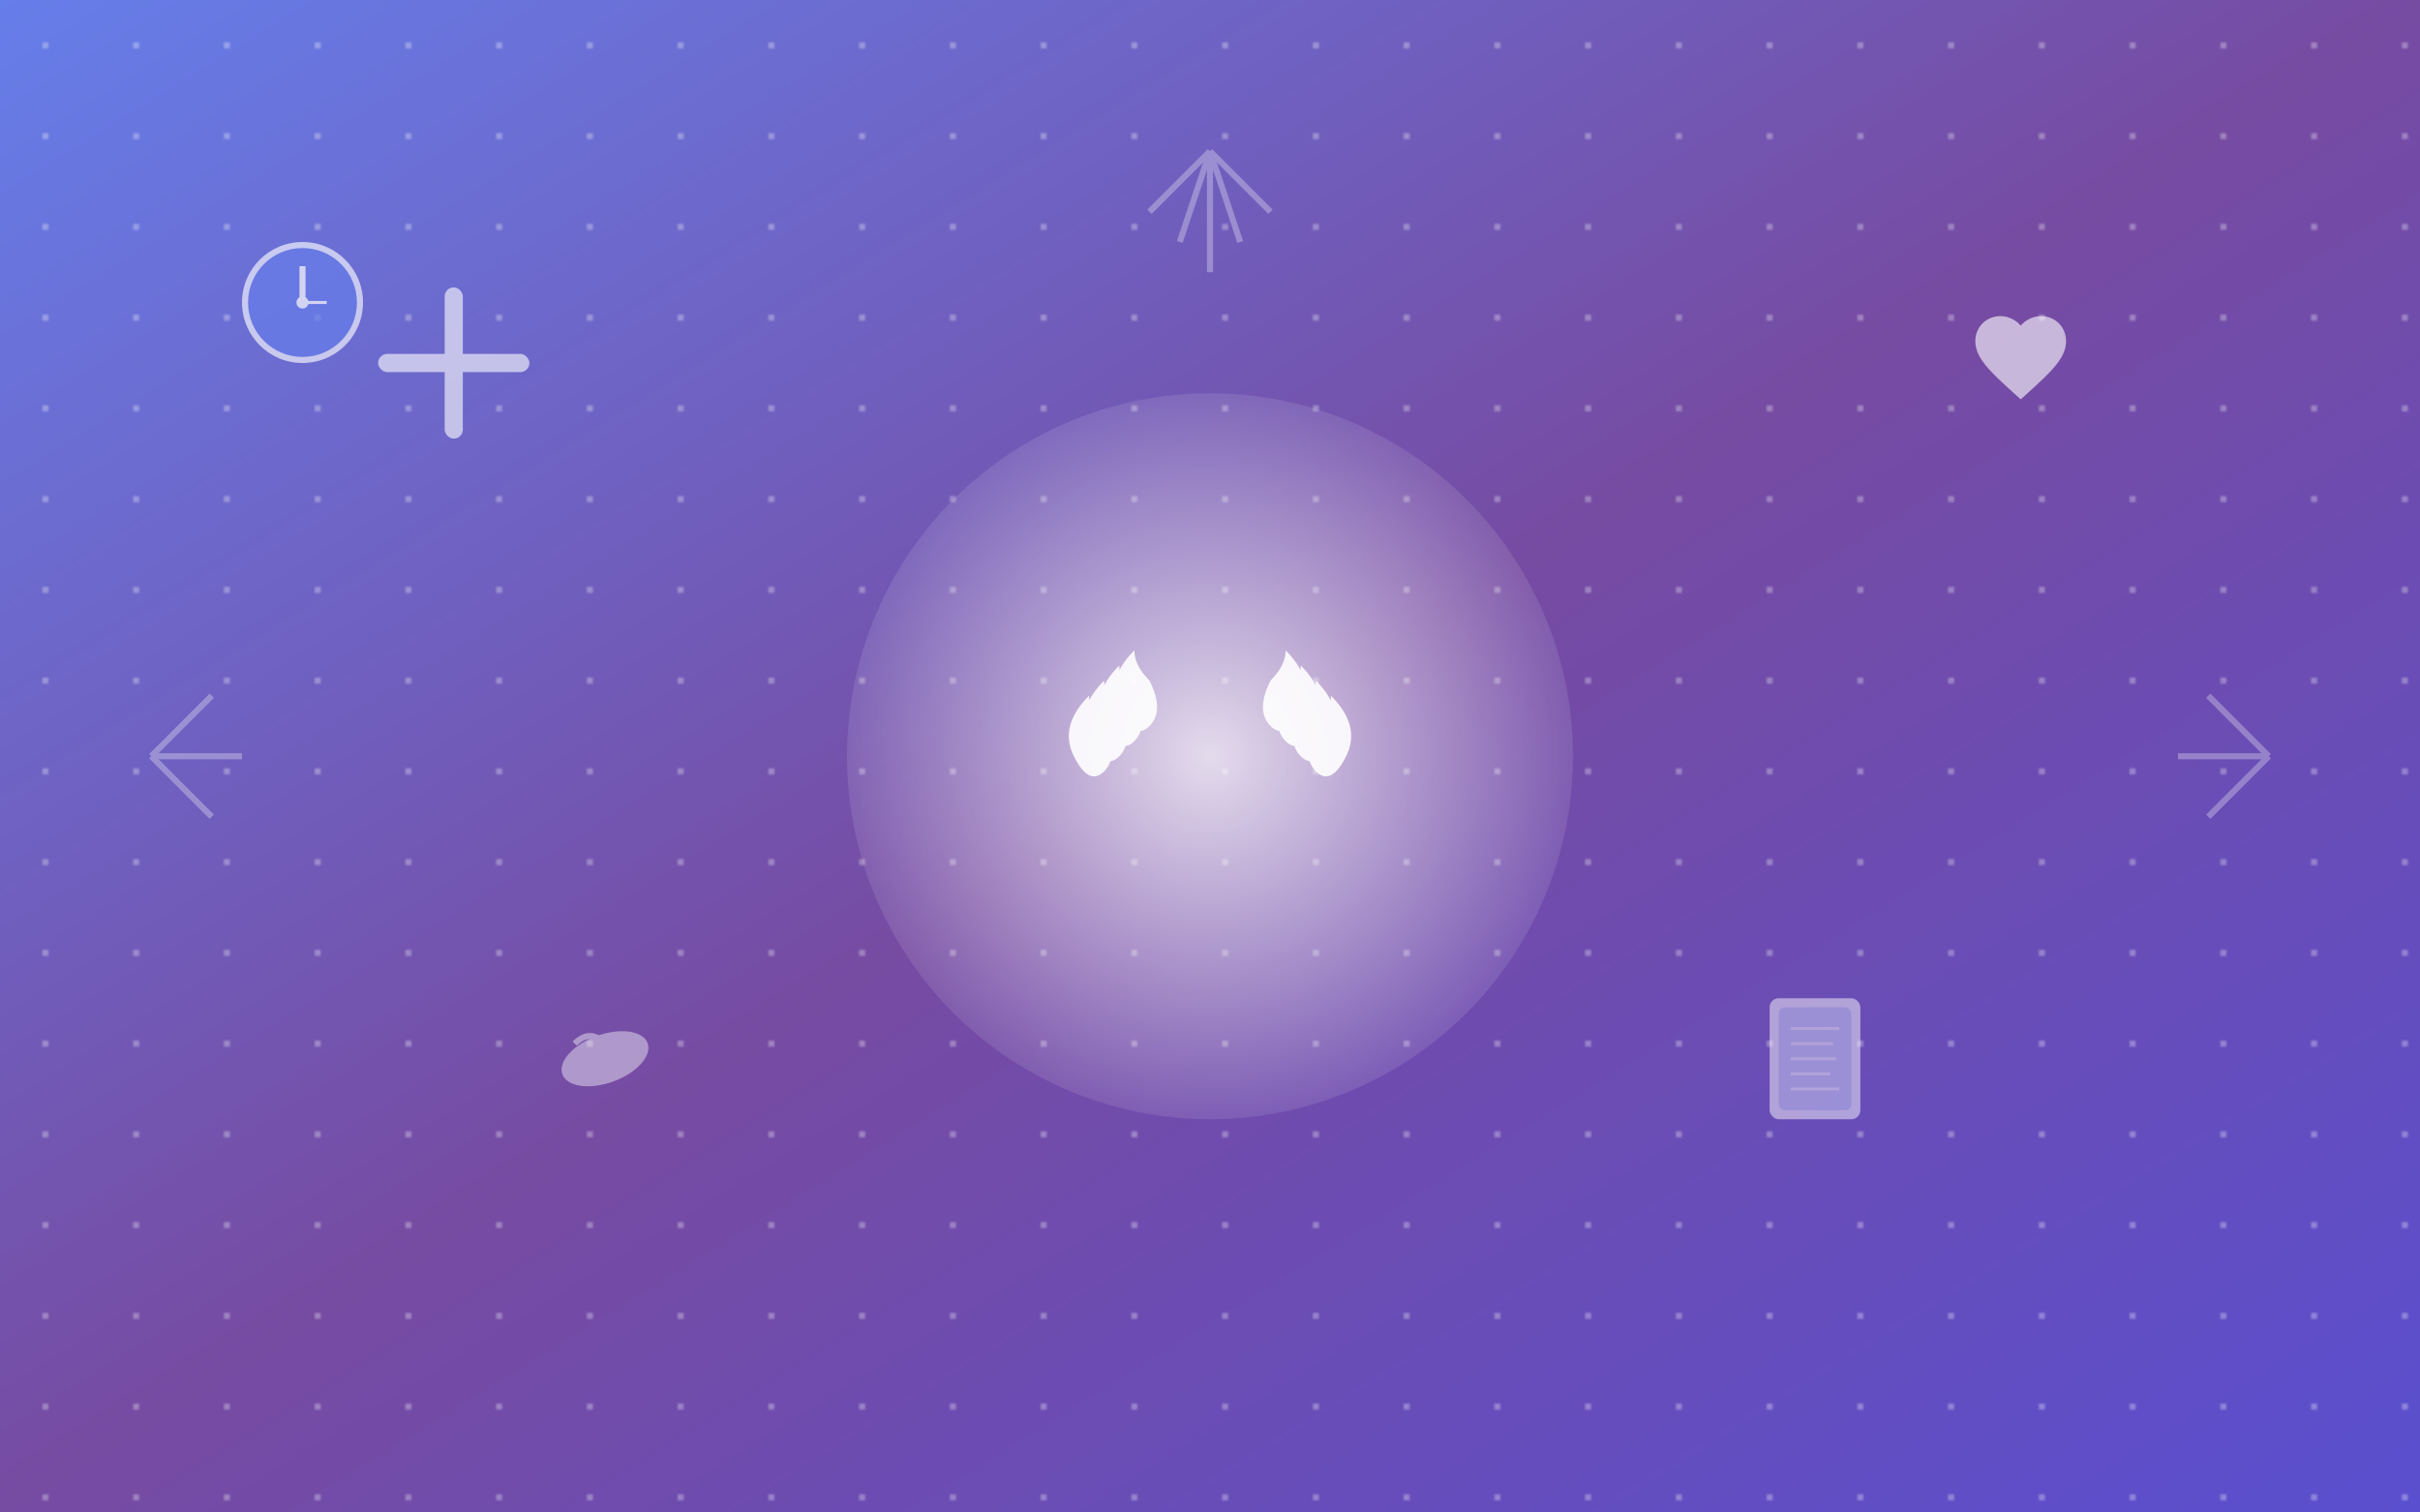 <svg width="800" height="500" viewBox="0 0 800 500" xmlns="http://www.w3.org/2000/svg">
  <defs>
    <linearGradient id="bgGradient" x1="0%" y1="0%" x2="100%" y2="100%">
      <stop offset="0%" style="stop-color:#667eea;stop-opacity:1" />
      <stop offset="50%" style="stop-color:#764ba2;stop-opacity:1" />
      <stop offset="100%" style="stop-color:#5a4fcf;stop-opacity:1" />
    </linearGradient>
    <radialGradient id="glowGradient" cx="50%" cy="50%" r="50%">
      <stop offset="0%" style="stop-color:#ffffff;stop-opacity:0.8" />
      <stop offset="100%" style="stop-color:#ffffff;stop-opacity:0.1" />
    </radialGradient>
    <pattern id="stars" patternUnits="userSpaceOnUse" width="30" height="30">
      <circle cx="15" cy="15" r="1" fill="white" opacity="0.4" />
    </pattern>
  </defs>

  <!-- Background -->
  <rect width="800" height="500" fill="url(#bgGradient)" />
  <rect width="800" height="500" fill="url(#stars)" />

  <!-- Central glowing circle -->
  <circle cx="400" cy="250" r="120" fill="url(#glowGradient)" />

  <!-- Prayer hands in center -->
  <g transform="translate(400, 250)" fill="white" opacity="0.9">
    <!-- Left hand -->
    <path d="M -40 -20 Q -50 -10 -45 0 Q -40 10 -35 5 Q -30 0 -35 -10 Q -40 -15 -40 -20 Z" />
    <path d="M -35 -25 Q -45 -15 -40 -5 Q -35 5 -30 0 Q -25 -5 -30 -15 Q -35 -20 -35 -25 Z" />
    <path d="M -30 -30 Q -40 -20 -35 -10 Q -30 0 -25 -5 Q -20 -10 -25 -20 Q -30 -25 -30 -30 Z" />
    <path d="M -25 -35 Q -35 -25 -30 -15 Q -25 -5 -20 -10 Q -15 -15 -20 -25 Q -25 -30 -25 -35 Z" />

    <!-- Right hand -->
    <path d="M 40 -20 Q 50 -10 45 0 Q 40 10 35 5 Q 30 0 35 -10 Q 40 -15 40 -20 Z" />
    <path d="M 35 -25 Q 45 -15 40 -5 Q 35 5 30 0 Q 25 -5 30 -15 Q 35 -20 35 -25 Z" />
    <path d="M 30 -30 Q 40 -20 35 -10 Q 30 0 25 -5 Q 20 -10 25 -20 Q 30 -25 30 -30 Z" />
    <path d="M 25 -35 Q 35 -25 30 -15 Q 25 -5 20 -10 Q 15 -15 20 -25 Q 25 -30 25 -35 Z" />
  </g>

  <!-- Floating prayer symbols -->
  <g opacity="0.6">
    <!-- Cross -->
    <g transform="translate(150, 120)">
      <rect x="-3" y="-25" width="6" height="50" fill="white" rx="3" />
      <rect x="-25" y="-3" width="50" height="6" fill="white" rx="3" />
    </g>

    <!-- Heart -->
    <g transform="translate(650, 100)">
      <path d="M12,21.35l-1.45-1.32C5.4,15.36,2,12.28,2,8.5 C2,5.42,4.42,3,7.5,3c1.74,0,3.41,0.81,4.5,2.09C13.09,3.81,14.76,3,16.5,3 C19.58,3,22,5.42,22,8.5c0,3.78-3.4,6.86-8.55,11.54L12,21.35z" fill="white" transform="scale(1.5)" />
    </g>

    <!-- Dove -->
    <g transform="translate(200, 350)" fill="white" opacity="0.7">
      <ellipse cx="0" cy="0" rx="15" ry="8" transform="rotate(-20)" />
      <ellipse cx="-5" cy="-3" rx="3" ry="2" fill="white" />
      <path d="M 0 -5 Q 5 -10 10 -5" stroke="white" stroke-width="2" fill="none" />
      <path d="M 0 -5 Q -5 -10 -10 -5" stroke="white" stroke-width="2" fill="none" />
    </g>

    <!-- Bible -->
    <g transform="translate(600, 350)" fill="white" opacity="0.8">
      <rect x="-15" y="-20" width="30" height="40" rx="3" />
      <rect x="-12" y="-17" width="24" height="34" fill="#667eea" opacity="0.3" rx="2" />
      <line x1="-8" y1="-10" x2="8" y2="-10" stroke="white" stroke-width="1" />
      <line x1="-8" y1="-5" x2="6" y2="-5" stroke="white" stroke-width="1" />
      <line x1="-8" y1="0" x2="7" y2="0" stroke="white" stroke-width="1" />
      <line x1="-8" y1="5" x2="5" y2="5" stroke="white" stroke-width="1" />
      <line x1="-8" y1="10" x2="8" y2="10" stroke="white" stroke-width="1" />
    </g>
  </g>

  <!-- Rays of light -->
  <g stroke="white" stroke-width="2" opacity="0.3">
    <line x1="400" y1="50" x2="420" y2="70" />
    <line x1="400" y1="50" x2="380" y2="70" />
    <line x1="400" y1="50" x2="410" y2="80" />
    <line x1="400" y1="50" x2="390" y2="80" />
    <line x1="400" y1="50" x2="400" y2="90" />

    <line x1="50" y1="250" x2="70" y2="230" />
    <line x1="50" y1="250" x2="70" y2="270" />
    <line x1="50" y1="250" x2="80" y2="250" />

    <line x1="750" y1="250" x2="730" y2="230" />
    <line x1="750" y1="250" x2="730" y2="270" />
    <line x1="750" y1="250" x2="720" y2="250" />
  </g>

  <!-- Clock showing 9:00 -->
  <g transform="translate(100, 100)" opacity="0.7">
    <circle cx="0" cy="0" r="20" fill="white" opacity="0.9" />
    <circle cx="0" cy="0" r="18" fill="#667eea" />
    <line x1="0" y1="0" x2="0" y2="-12" stroke="white" stroke-width="2" />
    <line x1="0" y1="0" x2="8" y2="0" stroke="white" stroke-width="1" />
    <circle cx="0" cy="0" r="2" fill="white" />
  </g>
</svg>
